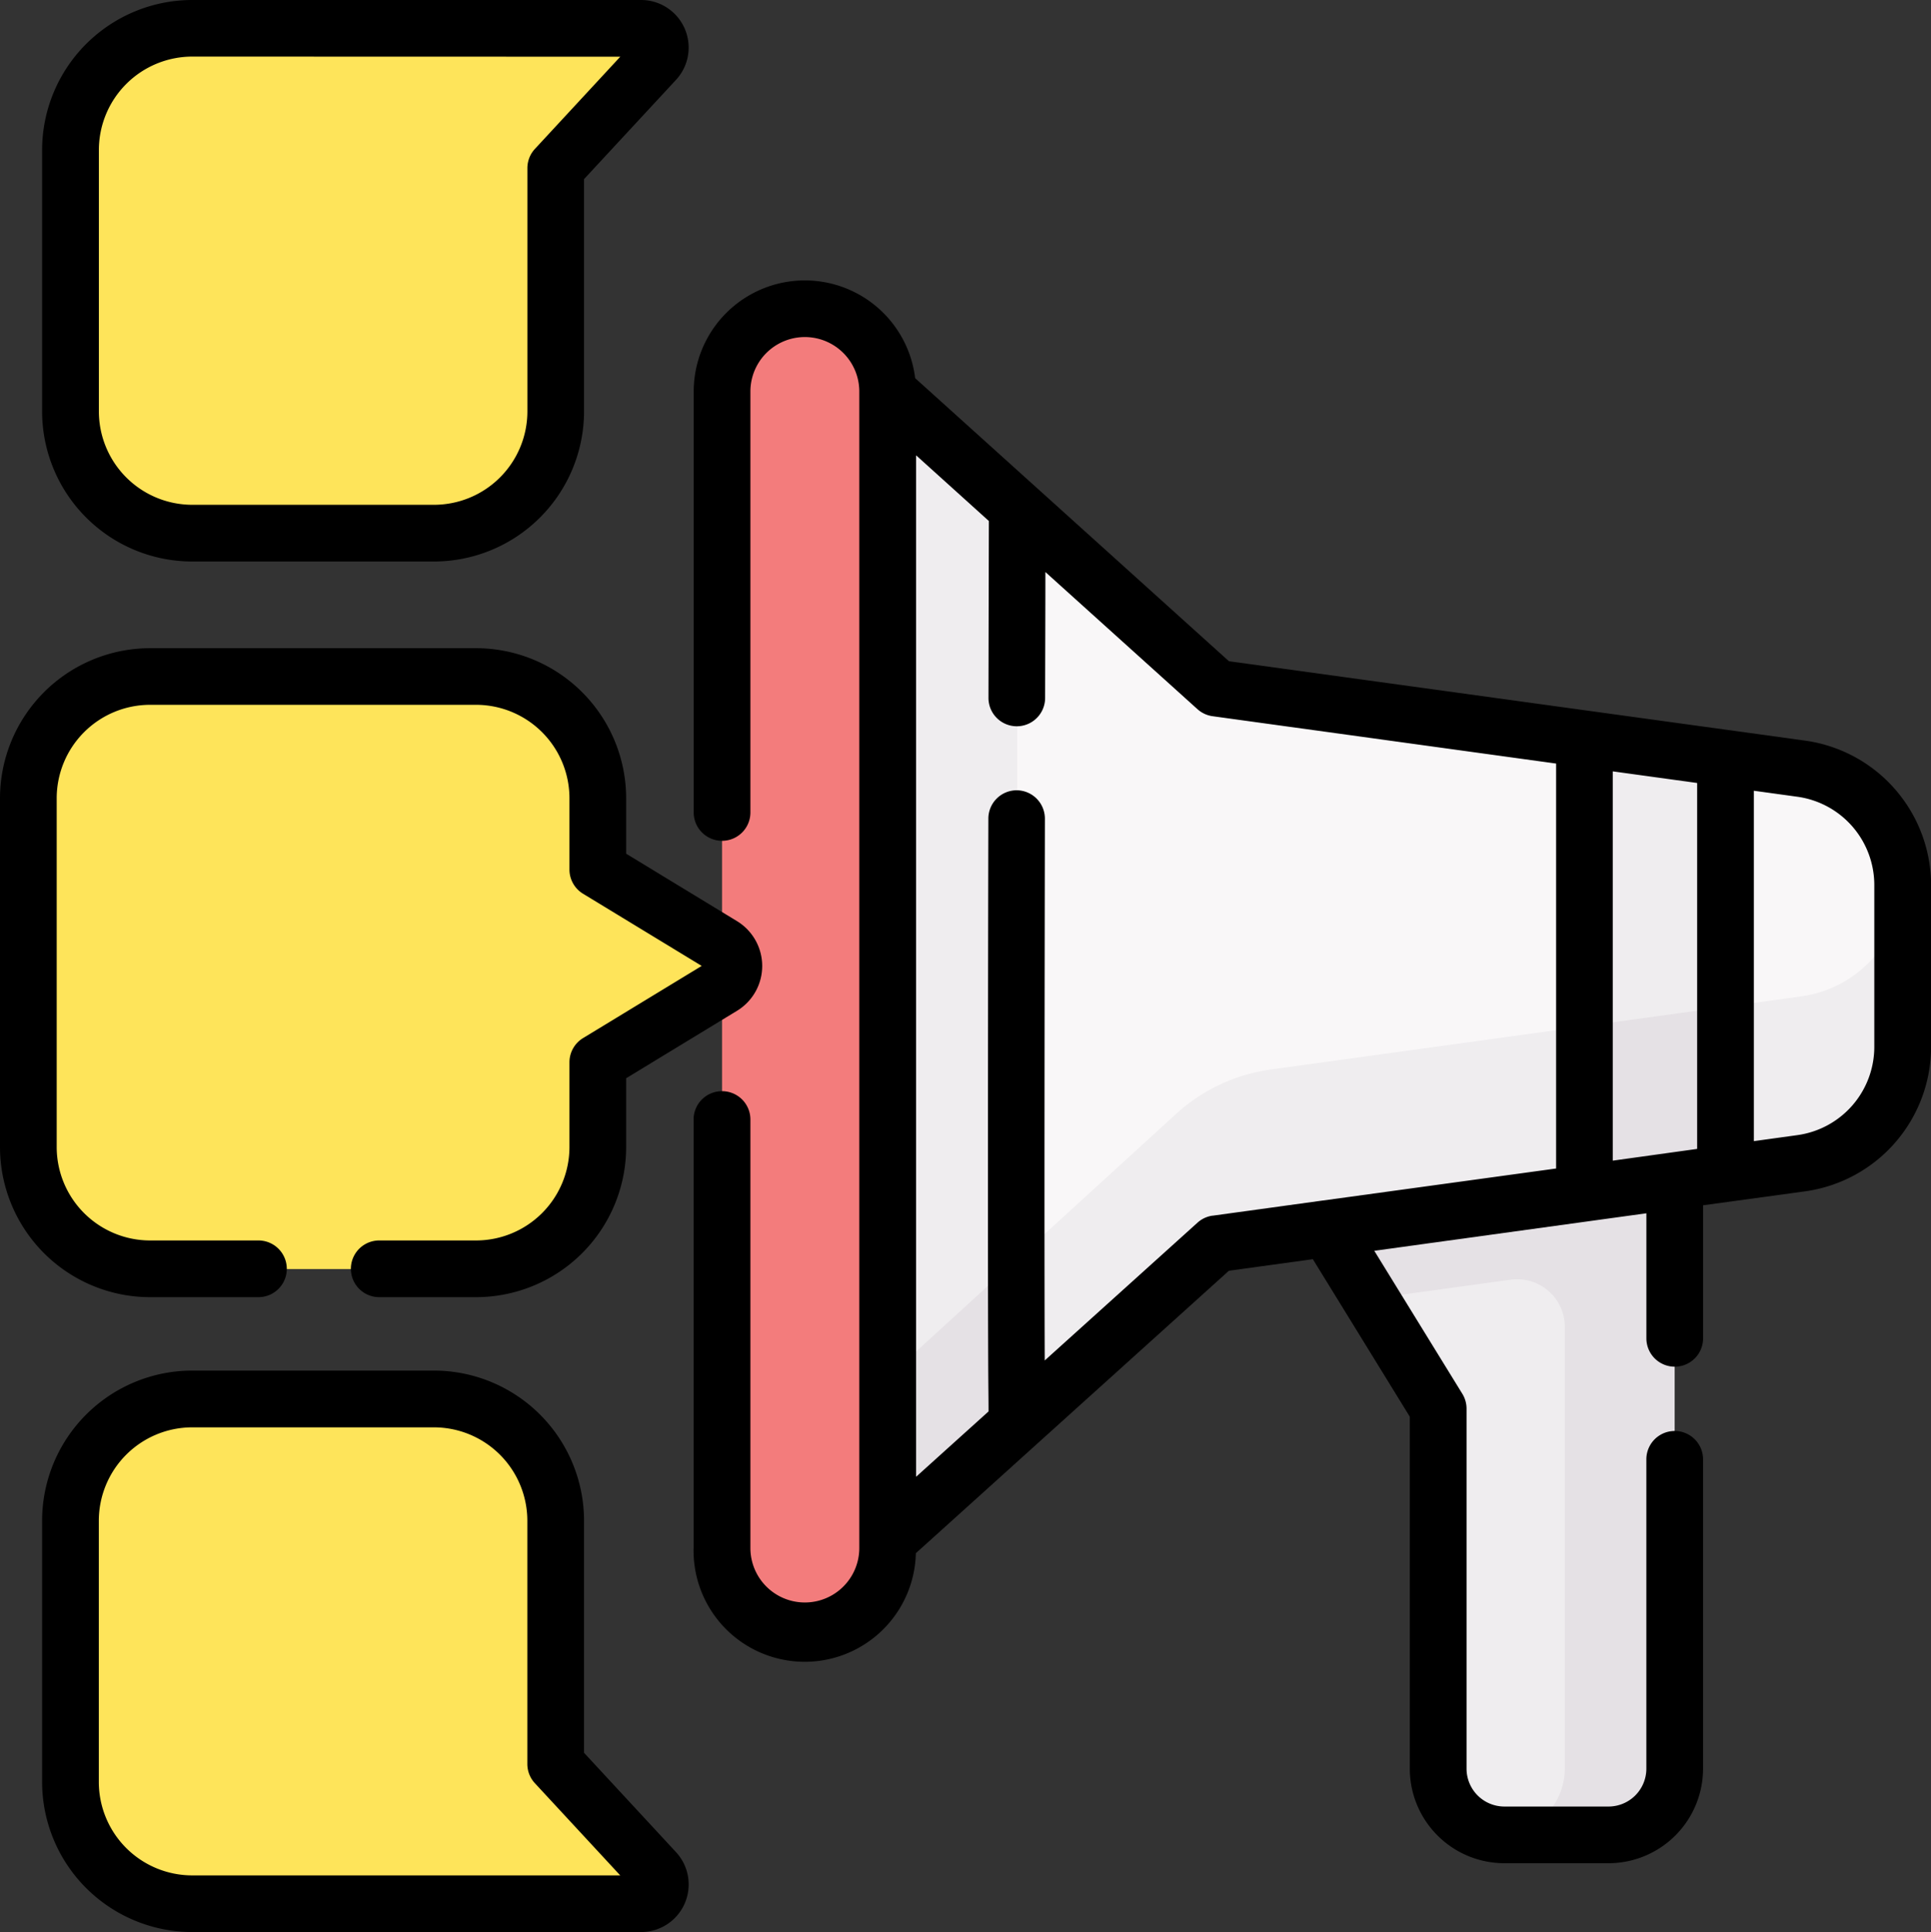 <svg id="advertising" xmlns="http://www.w3.org/2000/svg" width="69" height="69.028" viewBox="0 0 69 69.028">
  <rect x="0" y="0" width="69" height="69.028" fill="#333333" stroke="none"/>
  <g id="Group_1778" data-name="Group 1778" transform="translate(1.013 1.013)">
    <path id="Path_1344" data-name="Path 1344" d="M73,247.966l3.961,6.434v12.863a2.364,2.364,0,0,0,2.364,2.364h3.723a2.364,2.364,0,0,0,2.364-2.364V235.936s-17.771,4.607-17.487,4.748S73,247.966,73,247.966Z" transform="translate(-26.59 -205.083)" fill="#efedef"/>
    <path id="Path_1345" data-name="Path 1345" d="M84.253,282.554v25.03a2.364,2.364,0,0,1-2.364,2.364H78.166c-.035,0-.068,0-.1-.005a2.362,2.362,0,0,0,2.261-2.359V291.793a1.7,1.7,0,0,0-1.929-1.681l-5.007.69-1.548-2.514s-2.412-3.595-3.915-5.733H84.253Z" transform="translate(-25.426 -245.404)" fill="#e5e1e5"/>
    <g id="Group_1777" data-name="Group 1777">
      <g id="XMLID_187_" transform="translate(28.417 11.022)">
        <g id="Group_1774" data-name="Group 1774">
          <path id="Path_1346" data-name="Path 1346" d="M7.607,89.109v45.234l14.037-12.827,20.905-2.881a4.186,4.186,0,0,0,3.614-4.146v-5.8a4.186,4.186,0,0,0-3.614-4.146l-20.905-2.881Z" transform="translate(-7.607 -89.109)" fill="#f9f7f8"/>
        </g>
      </g>
      <path id="Path_1347" data-name="Path 1347" d="M42.549,237.529a4.185,4.185,0,0,0,3.612-4.066c0,.027,0,.054,0,.081v5.8a4.186,4.186,0,0,1-3.614,4.146l-20.905,2.881L7.607,259.2v-5.963L20.2,241.731a6.291,6.291,0,0,1,3.385-1.588Z" transform="translate(20.81 -202.944)" fill="#efedef"/>
      <g id="XMLID_190_" transform="translate(28.417 11.022)">
        <g id="Group_1775" data-name="Group 1775">
          <path id="Path_1348" data-name="Path 1348" d="M241.832,89.109v45.234l6.921-6.325s-.009-31.25,0-32.726Z" transform="translate(-241.832 -89.109)" fill="#efedef"/>
          <path id="Path_1349" data-name="Path 1349" d="M248.753,339.013l-6.921,6.325v-5.963l6.92-6.323C248.753,336.585,248.753,339.013,248.753,339.013Z" transform="translate(-241.832 -300.103)" fill="#e5e1e5"/>
          <path id="Path_1350" data-name="Path 1350" d="M54.477,211.7,59.515,211V196.161l-5.016-.692Z" transform="translate(-27.289 -181.104)" fill="#efedef"/>
          <path id="Path_1351" data-name="Path 1351" d="M54.486,267.031l5.03-.693V272.3L54.477,273Z" transform="translate(-27.29 -242.401)" fill="#e5e1e5"/>
        </g>
      </g>
      <g id="Group_1776" data-name="Group 1776" transform="translate(0)">
        <path id="Path_1352" data-name="Path 1352" d="M321.147,178.965H332.8a4.349,4.349,0,0,1,4.349,4.349v2.55l4.451,2.707a.862.862,0,0,1,0,1.474l-1.827,1.111-2.624,1.6v3.03a4.349,4.349,0,0,1-4.349,4.349h-11.65a4.349,4.349,0,0,1-4.349-4.349V183.314A4.349,4.349,0,0,1,321.147,178.965Z" transform="translate(-316.798 -155.806)" fill="#fee45a"/>
        <path id="Path_1353" data-name="Path 1353" d="M340.667,7.5H356.7a.692.692,0,0,1,.508,1.162l-3.548,3.832v8.691a4.349,4.349,0,0,1-4.349,4.349h-8.64a4.349,4.349,0,0,1-4.349-4.349V11.849A4.349,4.349,0,0,1,340.667,7.5Z" transform="translate(-334.813 -7.5)" fill="#fee45a"/>
        <path id="Path_1354" data-name="Path 1354" d="M340.667,388.092H356.7a.692.692,0,0,0,.508-1.162l-3.548-3.832v-8.691a4.349,4.349,0,0,0-4.349-4.349h-8.64a4.349,4.349,0,0,0-4.349,4.349v9.336A4.349,4.349,0,0,0,340.667,388.092Z" transform="translate(-334.813 -321.09)" fill="#fee45a"/>
      </g>
    </g>
    <path id="Path_1355" data-name="Path 1355" d="M276.139,125.947a2.958,2.958,0,1,0,5.917,0V84.626a2.958,2.958,0,1,0-5.917,0Z" transform="translate(-251.351 -71.651)" fill="#f37c7c"/>
  </g>
  <g id="Group_1779" data-name="Group 1779">
    <path id="Path_1356" data-name="Path 1356" d="M1.117,103.137A1.013,1.013,0,0,1,2.13,104.15v15.31a1.945,1.945,0,1,0,3.891,0V78.139a1.945,1.945,0,1,0-3.891,0v15.04a1.013,1.013,0,0,1-2.026,0V78.139a3.971,3.971,0,0,1,7.913-.477L19.23,87.776l20.6,2.838a5.219,5.219,0,0,1,4.489,5.15v5.8a5.219,5.219,0,0,1-4.489,5.15l-3.658.5v4.754a1.013,1.013,0,1,1-2.026,0V107.5l-9.723,1.34,3.147,5.111a1.012,1.012,0,0,1,.15.531v12.863a1.353,1.353,0,0,0,1.351,1.351h3.723a1.353,1.353,0,0,0,1.351-1.351V116.291a1.013,1.013,0,1,1,2.026,0v11.053a3.381,3.381,0,0,1-3.377,3.377H29.069a3.381,3.381,0,0,1-3.377-3.377V114.767l-3.464-5.627-3,.413L8.042,119.645A3.971,3.971,0,0,1,.1,119.46V104.15A1.013,1.013,0,0,1,1.117,103.137ZM35.96,105.2V92.126l-3.014-.415v13.908Zm6.33-3.638v-5.8a3.185,3.185,0,0,0-2.739-3.143l-1.565-.216v12.519l1.565-.216A3.185,3.185,0,0,0,42.29,101.566Zm-23.645,6.024,3.943-.543h.006L30.92,105.9V91.432L18.645,89.74a1.013,1.013,0,0,1-.54-.251l-5.434-4.9c0,1.165-.006,2.714-.01,4.5A1.013,1.013,0,0,1,11.648,90.1h0a1.013,1.013,0,0,1-1.011-1.015c.006-3.027.012-5.375.014-6.319l-2.6-2.347v36.495l2.588-2.334c0-.032,0-.064,0-.1,0-.354-.008-.869-.011-1.516-.005-1.206-.009-2.959-.009-5.212,0-3.589,0-8.419.014-14.354a1.013,1.013,0,0,1,1.013-1.011h0A1.013,1.013,0,0,1,12.653,93.4c-.02,11.314-.016,16.782-.006,19.359l5.458-4.923a1.01,1.01,0,0,1,.54-.252Z" transform="translate(24.684 -64.151)"/>
    <path id="Path_1357" data-name="Path 1357" d="M314.661,171.465h11.65a5.368,5.368,0,0,1,5.362,5.362v1.981l3.964,2.411a1.875,1.875,0,0,1,0,3.2l-3.964,2.411v2.46a5.368,5.368,0,0,1-5.362,5.362H322.85a1.013,1.013,0,1,1,0-2.026h3.461a3.34,3.34,0,0,0,3.336-3.336v-3.03a1.013,1.013,0,0,1,.487-.865l4.239-2.578-4.239-2.578a1.013,1.013,0,0,1-.487-.865v-2.55a3.34,3.34,0,0,0-3.336-3.336h-11.65a3.34,3.34,0,0,0-3.336,3.336v12.466a3.34,3.34,0,0,0,3.336,3.336h3.873a1.013,1.013,0,0,1,0,2.026h-3.873a5.368,5.368,0,0,1-5.362-5.362V176.827A5.368,5.368,0,0,1,314.661,171.465Z" transform="translate(-309.299 -148.306)"/>
    <path id="Path_1358" data-name="Path 1358" d="M348.193,6.4V14.7a5.368,5.368,0,0,1-5.362,5.362h-8.64a5.368,5.368,0,0,1-5.362-5.362V5.362A5.368,5.368,0,0,1,334.19,0h16.03a1.7,1.7,0,0,1,1.251,2.863Zm-14-4.378a3.34,3.34,0,0,0-3.336,3.336V14.7a3.34,3.34,0,0,0,3.336,3.336h8.64a3.34,3.34,0,0,0,3.336-3.336V6.007a1.013,1.013,0,0,1,.27-.688l3.049-3.293Z" transform="translate(-327.324 0)"/>
    <path id="Path_1359" data-name="Path 1359" d="M334.19,362.559h8.64a5.368,5.368,0,0,1,5.362,5.362v8.294l3.279,3.541a1.7,1.7,0,0,1-1.251,2.863H334.19a5.368,5.368,0,0,1-5.362-5.362v-9.336A5.368,5.368,0,0,1,334.19,362.559Zm-3.336,14.7a3.34,3.34,0,0,0,3.336,3.336h15.295l-3.049-3.293a1.013,1.013,0,0,1-.27-.688v-8.691a3.34,3.34,0,0,0-3.336-3.336h-8.64a3.34,3.34,0,0,0-3.336,3.336v9.336Z" transform="translate(-327.323 -313.59)"/>
  </g>
</svg>
